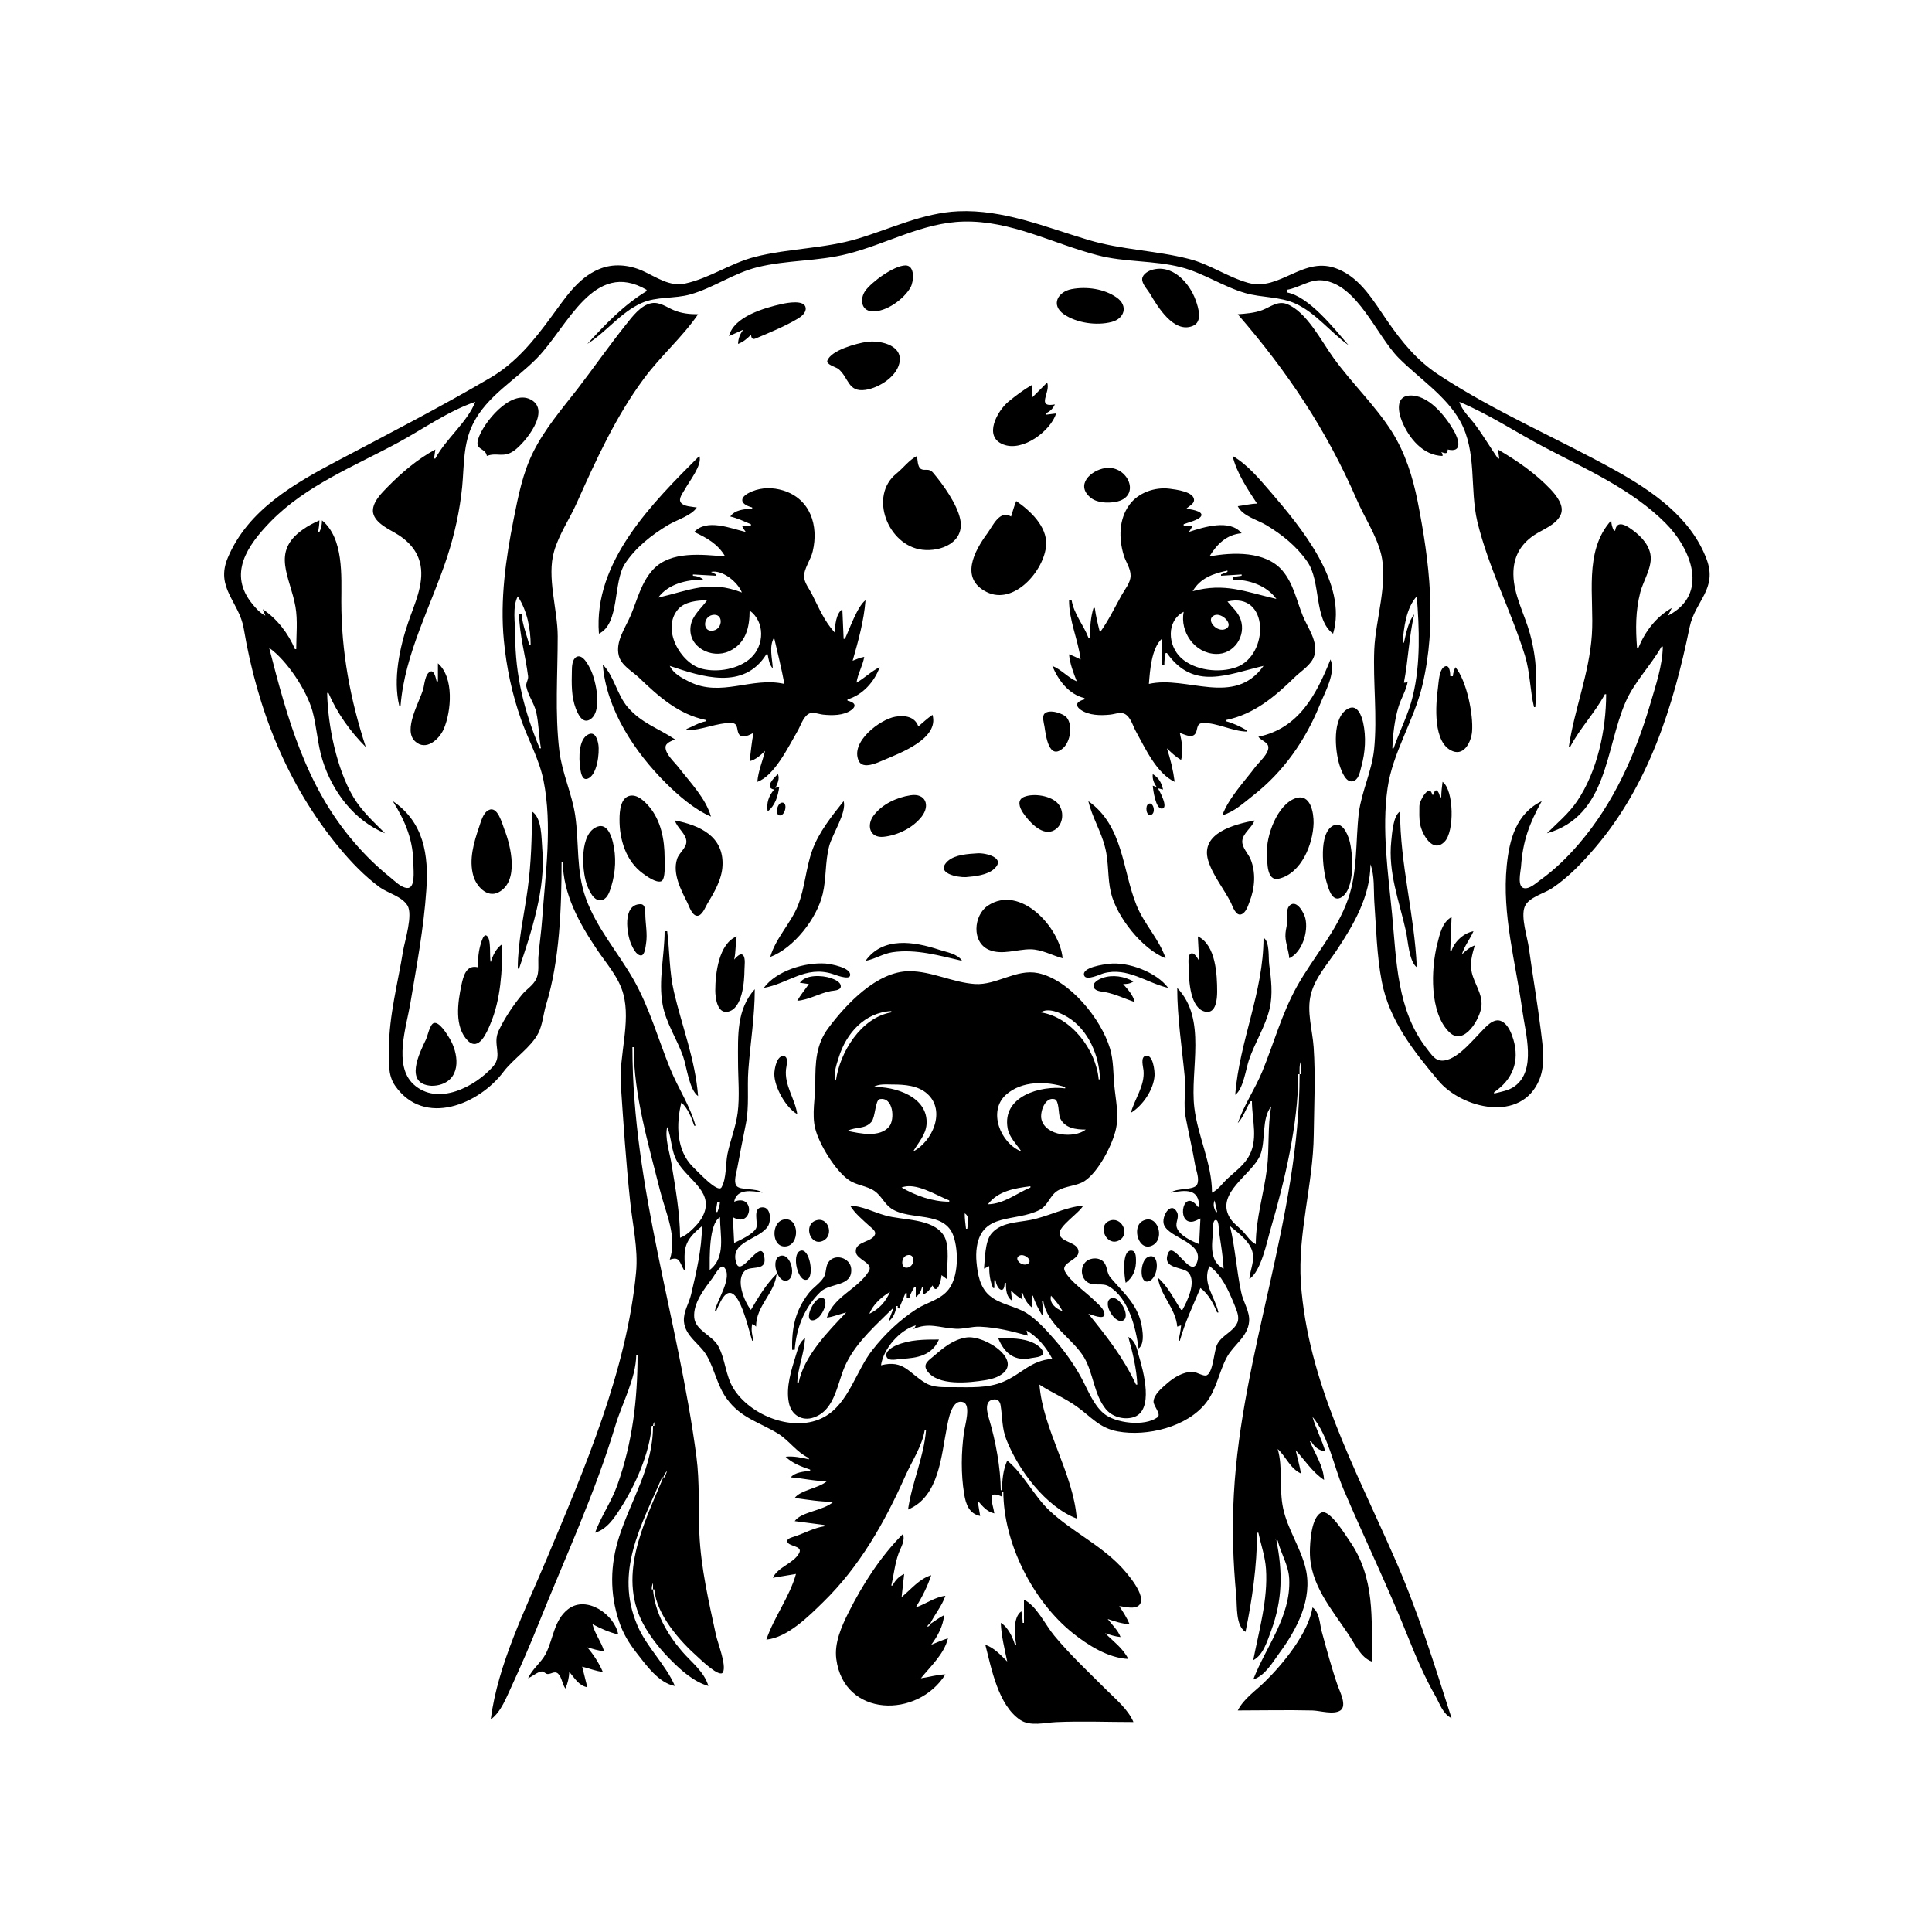 <?xml version="1.0" encoding="UTF-8"?>
<svg xmlns="http://www.w3.org/2000/svg" xmlns:xlink="http://www.w3.org/1999/xlink" width="1500pt" height="1500pt" viewBox="0 0 1500 1500" version="1.1">
<g id="surface1">
<path style=" stroke:none;fill-rule:nonzero;fill:rgb(0%,0%,0%);fill-opacity:1;" d="M 436 669 L 437 669 C 437 694 449.891 717 463.332 737 C 470.734 748.102 480.617 758.824 484 772 C 489.785 793.758 480.555 819.594 482 842 C 484 872.039 486 902 489.168 932 C 491 950.562 495.617 969.234 493.828 988 C 486.578 1064.207 453.93 1140.051 424.574 1210 C 407.949 1249.625 386.562 1292 381 1335 C 389.215 1329 393 1318.02 397.309 1309 C 404.598 1293.121 411.508 1277.234 418 1261 C 438.621 1209.438 461.676 1160.277 477.719 1107 C 483 1089.328 493.613 1070.688 494 1052 L 495 1052 C 495 1087 491 1120 479.309 1153 C 474.695 1166 466.648 1177.23 462 1190 C 471.254 1187.254 476.797 1178.758 481.781 1171 C 493.332 1153.023 504.238 1128.566 506 1107 L 507 1107 C 507 1139.207 490.348 1163.363 480.746 1193 C 473.656 1215 473.312 1237.148 480.668 1259 C 483.641 1268 488.273 1275.668 494 1283 C 501.469 1292.52 511.359 1306.711 524 1309 C 516.719 1292.121 502.254 1279.234 494.871 1262 C 476.984 1220.223 497.758 1184.695 514 1147 L 515 1147 C 499.609 1184 478 1225.117 501.207 1264 C 506.656 1273.148 513.453 1281.504 521 1289 C 529 1297.086 538.75 1305.758 550 1309 C 546.695 1297.762 536.758 1290.559 529.43 1282 C 517.988 1268.645 508.422 1252 507 1234 L 508 1234 C 509.738 1253.777 527.863 1274.188 542 1286.715 C 544 1288.508 558.871 1303.008 561.309 1298.352 C 564.223 1292.781 557 1275.121 555.789 1269 C 550.242 1243.305 544.203 1217.355 543 1191 C 542.172 1171.312 543.266 1150.434 540.711 1131 C 526.699 1024.438 491 921.473 491 813 L 492 813 C 492 850.152 503.426 888.203 512.371 924 C 516.902 942.113 526 960.066 520 978 C 527.73 975.199 527.547 980 531 986 L 532 986 C 530.664 969.223 530.902 963.48 545 952 C 544.949 969.688 540.566 988 536.57 1005 C 534.871 1012.297 530.488 1018.207 531 1026 C 532 1037.797 543.785 1043.453 549 1053 C 555 1063.691 556.949 1076 564.289 1086 C 575.336 1101.102 589.301 1104 604 1113 C 612.828 1118.48 618.324 1127.422 628 1132 L 628 1133 C 622.285 1131.621 615.855 1130.359 610 1131 C 614.844 1136 622.539 1138.801 629 1141 L 629 1142 C 624.32 1142.406 616.949 1143.121 614 1147 C 623.344 1147.738 632.609 1150 642 1150 C 635.332 1155.668 621.746 1156.738 617 1163 C 627.203 1164.375 636.625 1166 647 1166 C 639.332 1173 622.203 1173.543 617 1181 L 640 1184 L 640 1185 C 632.309 1186.137 625.223 1190 618 1192.574 C 616.445 1193.164 611.207 1194.129 611.207 1196.379 C 611.207 1201.07 623.91 1199.59 620.363 1206 C 615.812 1214.066 604.219 1216.344 600 1225 L 618 1222 C 613 1240 600.969 1255.359 595 1273 C 611.449 1271.352 627.754 1255 639 1244 C 667.535 1216.148 686.746 1182.156 702.859 1146 C 708 1134.367 716 1122.777 718 1110 L 719 1110 C 717.297 1131.59 708 1151 705 1172 C 729.195 1162 730.754 1130.219 735.199 1108 C 736.27 1102.645 738.898 1085.676 747.852 1088.66 C 754.188 1090.777 749 1107.246 748.426 1112 C 746.285 1127.688 746 1144.336 748.59 1160 C 749.82 1167.801 752.457 1175.273 761 1177 L 759 1165 C 762.867 1169.418 766 1173.594 772 1175 C 770.742 1166.453 765.359 1156.176 778 1162 L 778 1158 L 779 1158 C 779 1198 802 1243.285 833 1268 C 844.789 1277.398 860.488 1287.324 876 1288 C 871.879 1279.727 864.426 1274.406 858 1268 C 862 1269.301 865.789 1270.633 870 1271 C 867.871 1265.508 863.523 1261.629 860 1257 C 865.633 1258.832 871 1260.738 877 1261 C 874.898 1256 872 1251.504 869 1247 C 873.332 1247.344 880.836 1249.809 884.395 1246.258 C 891.184 1239.477 874.246 1220.465 869.961 1216 C 853.715 1199.086 832 1188.82 815 1173 C 802.641 1161.402 794.867 1144.477 782 1134 C 778.816 1141.191 778 1149.184 778 1157 L 777 1157 C 776.855 1139.543 773 1118.684 768 1102 C 766.504 1097 763.602 1087 771.984 1086.492 C 774.922 1086.336 776.414 1088.344 776.852 1091.02 C 778.395 1100.5 777.758 1108.727 781.449 1118 C 790.727 1141.305 811.797 1169.828 836 1179 C 833.176 1143.492 809.895 1110.453 807 1075 C 816.371 1081.18 826.84 1085.492 836 1092.039 C 847.234 1100.07 853.559 1108.781 868 1111.383 C 890.508 1115.445 921.773 1108 936.473 1089 C 944.488 1078.719 946.395 1065.297 952.398 1054 C 957.645 1044.133 968.82 1038.004 969.812 1026 C 970.469 1018.062 965 1010.625 963.602 1003 C 960 986.133 959 968.715 955 952 C 962 957.809 972.277 965 972.891 975 C 973.262 981.082 970.492 987 970 993 C 979.172 987 983.578 964.242 986.574 954 C 997.504 916.637 1007.891 873.105 1008 834 L 1009 834 C 1009 945 964 1050.059 957.965 1160 C 956.48 1186.621 957.297 1212.477 959.828 1239 C 960.613 1247.211 959.219 1262 967 1267 C 972.191 1242 975.93 1215.766 976 1190 L 977 1190 C 979 1199.277 982.25 1208.43 982.91 1218 C 984.543 1241.688 977.473 1266 973 1289 C 980.84 1285 984 1273.816 986.945 1266 C 995.723 1242.07 996 1220.723 991 1196 L 992 1196 C 994.445 1206.293 1000.48 1215.098 1000.961 1226 C 1002.25 1255.156 983 1278.164 973 1304 C 982.477 1300.777 987.969 1290.652 993.629 1283 C 1007 1264.832 1019.246 1241.285 1013.766 1218 C 1009.91 1201.641 999.738 1187.562 996.211 1171 C 993 1156.137 996.184 1139.156 992 1125 C 998.539 1131 1001.617 1140.09 1010 1144 C 1009.207 1138 1007.25 1132.039 1006 1126 C 1013.191 1133.812 1019 1143.027 1028 1149 C 1027.504 1138.109 1021 1128.797 1017 1119 L 1018 1119 C 1020.484 1123.566 1023.898 1126.012 1029 1127 C 1026.348 1117.793 1021.641 1109.301 1019 1100 C 1031.328 1114.512 1035.562 1138.516 1043 1156 C 1059.23 1194.156 1077.395 1231.488 1092.801 1270 C 1099.227 1286.062 1106 1302 1114.574 1317 C 1118 1323.156 1120.32 1330.734 1127 1334 C 1113.371 1291.383 1100.266 1249.023 1082 1208 C 1051.863 1139.469 1015.309 1072.211 1010 996 C 1007.445 957.395 1019.539 919.418 1019.996 881 C 1020.266 858.477 1021.449 835.469 1019.91 813 C 1019 799.715 1014.359 785.254 1017.762 772 C 1021 759.184 1030.484 748.754 1037.668 738 C 1050.961 718.094 1063.984 695.645 1064 671 C 1067.344 680 1066.441 690.574 1067 700 C 1068.496 720.547 1068.891 741.711 1072.805 762 C 1078.641 792.246 1097.422 816 1116.754 839 C 1135 860.816 1181.352 872.145 1195.238 838 C 1200 826.027 1197.809 812.414 1196.285 800 C 1193.652 778.598 1189.93 757.367 1187 736 C 1185.84 727.539 1180.613 712.09 1183.746 704.039 C 1186.613 696.668 1198.879 693.746 1205 689.641 C 1217.828 681.039 1228.617 669.688 1238.574 658 C 1279.996 609.375 1299.199 548.508 1311.801 487 C 1316 466.488 1333.777 457.379 1324.934 434 C 1312.691 401.645 1282.969 381.301 1254 365.141 C 1208.645 340 1160.512 319.688 1117 291 C 1100.191 280 1088.363 265.449 1077 249 C 1066.621 234 1056.688 216.34 1039 209 C 1012.27 197.594 993.973 226.609 969 219.57 C 952.996 215.062 939 205 923 201 C 897.242 194.426 870.754 194.004 845 186.281 C 812 176.41 779 162.508 744 164.039 C 716.793 165.23 691.648 177.555 666 185.281 C 639.871 193.148 612.324 192.734 586 199.477 C 567.195 204.297 550.973 216 532 220.113 C 519.898 222.82 509.496 215.039 499 210.312 C 488.387 205.531 475.914 204.305 465 209 C 448.227 216 438.465 232 428 246 C 414.809 264.055 400.598 281.617 381 293.141 C 342.406 315.828 302.566 336.34 263 357.219 C 228.836 375.246 192.617 395.59 176.875 433 C 167 456.41 185.734 467.188 189.246 488 C 199.746 550.277 222.684 609 263.25 658 C 272.598 669.316 283 680.207 295 689 C 301.438 693.508 312 696 316.355 703.016 C 320.734 710.246 314.418 730 313 738 C 308.98 763 302 788.621 302 814 C 301.984 823.824 300.859 834.496 306.801 843 C 329.539 875.543 372.312 857.074 391 832 C 398.848 821.715 412.371 813.219 418 802 C 421.301 795.418 421.855 787.055 424 780 C 434.535 745.82 436 704.59 436 669 M 1047 268 C 1035.934 255.203 1016.344 230.129 999 227 L 999 225 C 1008.633 223.555 1016.852 216.574 1027 217.703 C 1053.879 220.699 1068.734 260.648 1086 278 C 1101.578 293.652 1122.82 307.383 1133.688 327 C 1146.941 351 1140.922 379.098 1147 405 C 1155.801 441.184 1173 473.676 1183.973 509 C 1188 522.258 1187.855 535.797 1191 549 L 1192 549 C 1193.582 529 1193.227 511.652 1187.848 492 C 1183.691 476.824 1175.188 462.004 1175 446 C 1174.852 433 1179.969 423 1191 415.52 C 1197.742 411 1207.723 407.723 1211.539 400 C 1215 393 1208.621 385 1203.961 380 C 1191.879 367.297 1178 357.781 1163 349 L 1164 356 L 1163 356 C 1157 347.332 1151.77 338.395 1145.523 330 C 1141.172 324.156 1135.328 319.023 1133 312 C 1155.949 321.555 1177 335.641 1199 347.219 C 1231.367 364.297 1266.734 379.762 1292.984 406.016 C 1312.766 425.797 1327.449 461.164 1295 478 L 1298 472 C 1285.703 479.008 1277.375 490.09 1272 503 L 1271 503 C 1269.844 488.359 1269.789 474.391 1273.477 460 C 1275.852 450.734 1283.32 439.789 1281.305 430 C 1279.488 421.184 1272.176 414.535 1265 409.75 C 1260.188 406.539 1255 405 1254 412 L 1253 412 C 1251.672 409.25 1251 407.051 1251 404 C 1229.191 428 1237.914 463.727 1235.91 493 C 1233.844 523.18 1222.34 550.609 1218 580 L 1219 580 C 1226.395 565.672 1238.316 553.434 1246 539 L 1247 539 C 1247 566.723 1240.168 598.77 1224.48 622 C 1217.969 631.645 1209 639 1201 647 C 1248.32 633.367 1246.27 581.547 1262 545.258 C 1268.898 529.355 1281.512 517 1290 502 L 1291 502 C 1290.691 517.043 1285.605 531.703 1281.426 546 C 1269.934 585.285 1252.879 623.68 1226 655 C 1216.98 665.512 1207.277 675.059 1196 683.141 C 1192.801 685.434 1187.637 690.379 1183.305 689.574 C 1177.672 688.527 1180.664 676.578 1180.91 673 C 1182.281 653 1187.293 639.504 1197 622 C 1177.203 631.68 1171.863 651.66 1169.832 672 C 1166 710.109 1176.848 747.512 1182 785 C 1184.367 802.23 1193 831 1175.984 843.363 C 1171.266 846.809 1165.508 847.574 1160 849 L 1160 848 C 1174.422 838.148 1180 824 1174.961 807 C 1173.414 802 1170.969 795.57 1165.984 793 C 1159.504 789.551 1152.957 798.031 1149 802 C 1142.449 808.574 1128.441 826.191 1117 823.074 C 1113.223 822.012 1110 817 1107.668 814 C 1084.473 784.344 1084.219 745.594 1080.828 710 C 1077.766 677.805 1072.703 644.312 1077.285 612 C 1081.215 584.285 1097.867 559.387 1104.348 532 C 1115.672 484.141 1110 436.629 1100.602 389 C 1096.773 370 1091 351.547 1080.562 335 C 1067.586 314.617 1049.578 297.598 1035.426 278 C 1026 265.094 1014.594 242 999 236 C 992 233.383 986.195 238.41 980 240.77 C 974 243.043 967.34 243.5 961 244 C 999.746 288.773 1029.77 333.621 1053.426 388 C 1059.441 402 1068.531 415.312 1072.238 430 C 1077.859 452.238 1068 481.238 1067 504 C 1065.902 530 1069.48 556 1066.832 582 C 1065 599 1057.242 614.254 1055 631 C 1052.371 653.375 1054.211 676.371 1046.656 698 C 1037.914 723.031 1019.641 743.094 1006.863 766 C 995.203 787 989 810.023 979.988 832 C 974.293 845.688 965.781 858 961 872 C 965.434 867.434 967.453 860.379 971 855 L 972 855 C 972 869.699 977.453 885.465 968.867 899 C 964.789 905.426 958.473 910 953 915.09 C 949 918.812 945.938 923.594 941 926 C 940.938 903.129 929.953 882.32 927.285 860 C 923.715 830.129 937.395 791.516 914 767 C 914 790 917.66 813.184 919.828 836 C 920.852 846.715 918.52 857.355 920.664 868 C 923 880.328 925.891 892.609 928 905 C 928.836 909.234 931.445 915.504 929.398 919.684 C 927 924.41 913.633 922 909 926 C 920.867 923.797 930.992 922.797 931 937 L 930 937 C 918.82 921.652 913.258 949 925 948.578 C 927.418 948.496 929.844 947 932 946 L 931 966 C 925.363 963.57 915.66 959.348 913.648 953 C 912.363 949 915.895 945.082 913.805 941.059 C 909 932 901.301 944.797 903.742 951 C 907.953 961.59 936 964.57 929 981 C 924.34 992.074 910.773 962.77 906.832 973.164 C 902 985.801 919 983.117 923 988.344 C 928.812 995.668 921.855 1010.219 918 1017 L 917 1017 C 911.219 1008.266 906.973 999.055 899 992 C 901 1006 912.84 1015.816 914 1030 L 917 1029 C 916.676 1033.062 915.773 1037.004 915 1041 L 916 1041 C 920.246 1026.105 926 1014.203 932 1000 C 938.273 1004.633 942 1012 945 1019 L 946 1019 C 943 1006.09 933.172 996.168 939 983 C 948.617 989.832 954 1002.309 958.395 1013 C 960 1017.16 962.633 1022.539 960.645 1027 C 957.445 1034.156 948.465 1036.691 944.914 1044 C 942.57 1048.832 941.934 1065.332 937 1067.699 C 934.621 1069 929 1065.109 926 1065.082 C 918.566 1065.016 911.391 1069.445 906 1074.184 C 902.195 1077.527 896 1082.512 895.609 1088 C 895.348 1091.617 902 1098 898.621 1100.43 C 888.59 1107.715 866 1105 857 1097.473 C 848.781 1090.574 844.699 1079.238 839.691 1070 C 833.918 1059.348 826.66 1049.137 818.711 1040 C 812.465 1032.82 805 1024.512 797 1019.469 C 787.902 1013.82 776.223 1012.824 768 1005.672 C 760.777 999.316 759 989.141 758.172 980 C 757.793 976.066 757.828 972 758.438 968 C 762.637 941.117 788.383 949 807 939.441 C 813.66 936.07 815 928.305 821 924.531 C 827.457 920.594 835.637 921 842 917 C 852.805 910 864 888.457 866.535 876 C 868.766 865 866.227 854.109 865.172 843 C 864.246 833.297 864.629 823.457 861.793 814 C 854.891 791 830.434 760.73 806 755.52 C 789 752 773.832 765 757 764 C 739.652 762.805 723.465 754.027 706 754.027 C 680.949 754.031 657 779.605 643.238 798 C 633.344 811.086 633 825.32 633 841 C 633 852.367 630.191 865 632.898 876 C 635.875 888.254 648.602 909 659 916.148 C 665 920.332 672.992 920.602 678.984 924.703 C 684.262 928.312 686.672 934.699 692 938.297 C 706.438 948.039 733.609 939.602 740.402 960 C 744.23 971.504 744.234 991.012 736.582 1001 C 730.398 1009.066 720.188 1011 712 1016.09 C 698.82 1024.535 687 1035.789 677.449 1048 C 664.578 1064.184 659 1089.562 640 1100.094 C 616.961 1112.832 582.586 1099.293 569.469 1078 C 563.211 1068 563.246 1055.32 557.582 1045 C 553 1036.77 539.992 1033.008 539 1023 C 538 1011.703 547 1000.48 553.371 992 C 554.555 990.402 559.469 981.277 562 983.754 C 569.68 991.238 556.215 1010 555 1018 L 556 1018 C 556.992 1015.617 558 1013.305 559.246 1011 C 571.566 986.562 580.715 1031.125 584 1041 L 585 1041 C 584 1036.441 582.992 1032.633 584 1028 C 585.414 1028.473 585.812 1028.812 587 1030 C 587 1013.637 601.418 1004.449 603 989 C 594.57 997.449 589 1006.801 583 1017 C 577.797 1010.559 570.836 993.406 578.395 986.578 C 583.367 982.082 596.816 988 593 974.098 C 590 962.484 575.465 991.395 571.805 981 C 565.723 963.57 589.391 962.809 596.258 952 C 598.727 948.094 598.789 937.246 592 937.348 C 583.535 937.469 589.172 950 586.957 953.785 C 584.371 958.398 574.695 962.77 570 965 L 569 945 C 584.406 954.082 586.66 926.363 570 933 C 572 922.605 583.836 924.484 592 926 C 587.48 922.07 574 924.535 571.602 920.398 C 569.57 917 571.711 910.629 572.391 907 C 574.512 895.637 576.688 884.324 578.996 873 C 581.859 859 580 845.156 581 831 C 582.535 810 586 789.191 586 768 C 571.77 783.816 572.969 804.156 573 824 C 573 837.062 574.395 851.043 572.711 864 C 571.289 875 566.992 885.246 564.809 896 C 563.195 904 564.188 914.66 560.195 921.832 C 557.445 926.773 541.348 909.148 538 906 C 524.992 893.133 524.887 872.695 529 856 C 534 860.363 536.895 867.723 539 874 L 540 874 C 535.719 858.316 526.539 845 520.453 830 C 510.867 806.527 504.25 782.148 491.574 760 C 479.477 739 462.953 720.211 454.691 697 C 447.242 676.07 449.695 654.555 446.57 633 C 444 616 436.375 600.238 434.285 583 C 430.75 553.82 433 523.379 433 494 C 433 473.363 424.312 448 430.211 428 C 434 414.66 442.5 402.652 448 390 C 462.984 356.688 478 323.5 499.883 294 C 512.793 276.484 529.84 261.785 542 244 C 535.402 244 529 243.344 523 240.77 C 517.562 238.488 512.234 234.312 506 235.355 C 497.629 236.754 490.949 245.797 486 252 C 472.996 268.305 461 285.504 448.352 302 C 436 317.809 422.965 333 413.969 351 C 405.805 367.34 402.352 385.238 398.801 403 C 392.652 433.734 388.191 465.703 391.172 497 C 393.18 518.125 397.57 539 404.691 559 C 410.297 574.742 418.66 589.547 421.996 606 C 429 641.234 423.395 678.586 420.91 714 C 420.23 723.68 418.754 733.316 418 743 C 417.703 748.617 418.793 754.691 416.348 760 C 414 765 408.82 768 405.465 772 C 398.469 780.492 392 790.102 387.258 800 C 382 810.82 390.578 819.152 382.816 828 C 369 843.684 339.801 859.117 321 841.785 C 305.258 827.113 315.57 797 318.586 779 C 323.523 749.574 329 720.773 331 691 C 332.961 663.676 329 638.281 305 622 C 315 638.203 320.992 652.59 321 672 C 321 676 322.641 690.113 315.941 689.434 C 311.242 689 306.496 684.008 303 681.195 C 292.77 673 283.562 664 275 654 C 237.316 610.254 223 557.441 209 503 C 222.766 512.723 237.973 535.777 242.57 552 C 246 564.449 246.477 577.648 250.348 590 C 258 614.543 274.797 637 299 647 C 290.223 638.223 280.871 629.762 274.453 619 C 261.41 597.137 254.523 563.363 254 538 L 255 538 C 261.727 553.613 272 568.047 284 580 C 271.93 543 265 506.094 265 467 C 265 447.211 267 418 250 404 C 249.922 407.398 249.477 410 248 413 L 247 413 C 247.562 410 247.938 407.078 248 404 C 243.418 406 239 408.344 235 411.211 C 210.32 428.605 225.254 447.609 229.387 471 C 231.258 481.605 230 493.25 230 504 L 229 504 C 223.906 491.828 215 480.297 204 473 L 206 478 C 201.805 475.805 199 472.633 196 469 C 176.836 445.645 191.852 423.762 210 405.039 C 237.57 376.828 275 362.07 309 343.691 C 328.574 333.105 347.84 319.203 369 312 C 362.875 327.812 346.191 340.609 338 356 L 337 356 L 338 349 C 324.336 356.305 311.789 367 301 378 C 296.574 382.551 290.578 388.371 289.621 395 C 288.348 404 299.645 409.742 306 413.309 C 316.18 419.027 324.402 427.16 326.535 439 C 329.207 453.809 321.648 469.359 317 483 C 310.301 502.676 305 527.312 310 548 L 311 548 C 314.215 507.258 334.848 470.297 347.328 432 C 353 414.531 357 396.285 358.828 378 C 360.434 361.172 359.453 344.633 367.27 329 C 378.176 307.188 400.441 295 416.984 278 C 440.789 253.637 460.91 201.023 502 225 L 502 226 C 483.992 237.023 470.223 251.562 456 267 C 470.934 257.668 481.688 242.668 498 235.312 C 509.93 230 523.559 232.098 536 228.57 C 554 223.449 569.652 212.039 588 207.477 C 610.953 201.762 635 203 658 197.105 C 687.996 189.57 716.473 172.785 748 172.016 C 784.977 171.109 817 189 852 198.117 C 873.344 203.746 895.695 202.02 917 207.477 C 934.527 212 949.672 222.605 967 227.574 C 979.715 231.215 993.883 230.18 1006 235.797 C 1021.805 243.117 1033 258 1047 268 M 702.98 206.07 C 693.953 206.203 676.535 219 671.652 226 C 667.59 232 668.43 241.16 677 241.723 C 687.941 242.438 701.98 232.117 707 223 C 709.395 218.734 710.676 206 702.98 206.07 M 894 209.652 C 890.547 210.738 885.988 213.812 886.887 218 C 887.637 221.5 891 225 892.848 228 C 898.703 238 911.316 259.047 925.957 253.105 C 933.965 250 930.453 239.02 928.301 233 C 923.445 219.418 910 204.617 894 209.652 M 832 224.469 C 821.273 226.496 815.609 236.754 826 244 C 836 250.812 851.219 253 863 250 C 873.309 247.348 876 237.262 866.984 231 C 857.301 224.148 843.48 222.297 832 224.469 M 566 261 L 577 256 C 574.473 259.598 573.23 262.598 573 267 C 577 265.586 579.879 263.047 583 260 C 583.477 262.582 584.18 264 587 262.664 C 597 258.48 609.629 253.258 619 247.648 C 621.871 246 625.949 243 625.535 239.109 C 624.816 232.43 611 235.129 607 236.016 C 593.602 239 569.609 245.812 566 261 M 673 265.43 C 665.438 266.512 645.316 271.805 642.348 280 C 641.258 283 649 285 650.895 286.418 C 659.168 293.324 658.195 304.715 672 302.699 C 682.688 301.141 697.516 291.77 698.578 280 C 699.719 267.324 682.262 264.102 673 265.43 M 455 267 L 456 268 L 455 267 M 813 297 L 801 309 L 801 299 C 794.656 302.613 788.652 307.184 783 311.805 C 774.52 318.75 763 339 779 345.105 C 794 351 815.617 334.723 820 321 L 812 322 L 812 321 C 815.395 319.223 817.348 317.469 819 314 C 804 316.703 815.961 304.602 813 297 M 1120 354 C 1120 352.203 1119.984 352.477 1119 351 C 1122 352.012 1124 352.824 1124 349 C 1135.895 351.793 1132.629 341.07 1128.535 334 C 1122 322.805 1108.723 306 1094 307.125 C 1083.383 308.035 1085.625 320.055 1088.453 327 C 1093.82 340.184 1104.859 353.676 1120 354 M 378 354 C 385.855 351 390.711 355.785 399 350 C 407.555 344 428.305 318.641 411.98 310.18 C 396.328 302.066 374.961 328.512 371.227 341 C 368.59 349.809 376.875 347.402 378 354 M 812 322 L 811 323 L 812 322 M 543 354 C 506.641 390.359 460.586 436.07 465 492 C 481.258 484.234 475.953 452.25 485 438 C 493.348 425.125 506 415.203 519 407.453 C 525.488 403.586 536.84 400.352 541 394 C 537.453 393.332 531 393.34 528.707 390.297 C 526.309 387.309 530.277 382.609 531.691 380 C 535 373.758 545.453 361.09 543 354 M 712 354 C 705.914 357 701.312 363.395 696 367.664 C 674.254 385.152 689.41 423.59 716 426.816 C 730.625 428.59 749.27 421 745.48 403 C 742.992 391.234 732.191 376.137 724.473 367.059 C 721 363.004 718.277 366 714.855 364 C 712.383 362.383 712.324 356.527 712 354 M 957 354 C 960 367 968.781 380.059 976 391 C 970.891 391.105 966 392.348 961 393 C 964.781 400.688 975.941 403.406 983 407.605 C 995.387 415 1006.688 424.09 1014.961 436 C 1025.898 451.75 1019.809 480.711 1035 492 C 1046.57 453 1009.742 409 986.574 382 C 977.848 372 968.715 360.766 957 354 M 858 363.441 C 846.848 365.141 834.496 376.688 847 386.57 C 851.973 390.453 860 390.719 866 389.672 C 886.703 386.031 875.84 360.719 858 363.441 M 584 394 L 584 395 C 578.207 395.121 570.43 395.812 567 401 C 572.66 402.309 577.672 404.785 583 407 L 583 408 L 576 408 C 576.879 410.016 577.652 411.234 579 413 C 567.41 410.32 548.801 402.387 539 413 C 548.785 417.637 557.383 422.285 563 432 C 545 430.59 520.93 427.496 507.176 442.043 C 497.809 452 494.781 465.82 489.574 478 C 485.5 487.523 477.691 498.047 480.418 509 C 482.324 516.656 490.672 521 496 526.039 C 511.285 540.648 526.613 554.574 548 559 L 548 560 C 542.609 561 538 564 533 566 L 533 567 C 544.742 567 556.797 561 567.957 561.332 C 573.773 561.547 571.477 567.27 574 570.395 C 576.652 573.605 582.277 570.43 585 569 C 583.578 576.332 582.934 583.605 582 591 C 586.957 589.711 590.355 586.488 594 583 C 592 591.062 588.68 598.672 588 607 C 601.188 602.504 612.23 579.551 618.988 568 C 621.398 564 623.223 557.473 627.215 554.617 C 630.711 552.113 635.195 554.418 639 554.824 C 645.973 555.574 655 555.629 660.938 551.301 C 666 547.527 662.68 545 658 544 L 658 543 C 669.77 539.602 678.887 529.301 683 518 C 676.438 521.121 671.352 526.461 665 530 C 666 523.012 669.809 517 671 510 C 667.793 510.57 665 511.773 662 513 C 666.41 497.461 670.723 482.188 672 466 C 665.621 470.785 659.566 488.457 656 496 L 655 496 L 654 473 C 649 476.418 648.449 485.336 648 491 C 639.902 482.129 635.605 471.547 630.242 461 C 628.215 457.008 624.586 452.602 624.32 448 C 623.945 441.555 629.641 434.359 631 428 C 635.727 408.07 629.195 387.309 608 380.773 C 600 378.355 591.645 378.352 584 381.477 C 573.926 385.594 573.504 391.129 584 394 M 854 491 C 852.387 484.762 850.824 478.395 850 472 L 849 472 C 846.73 479.18 846.32 487.492 846 495 L 845 495 C 841.188 485 833.895 477.004 832 466 L 830 466 C 830 482 836.988 496.426 839 512 C 836 510.484 833 509.09 830 508 C 830.633 515.254 833.398 522.25 836 529 C 829 526 824 519.742 817 517 C 821.68 528.176 829.723 539.082 842 542 L 842 543 C 837 544.203 833.586 547.047 839 551.031 C 845.371 555.547 854.629 555.617 862 554.824 C 866.43 554.352 870.922 552 874.785 555.32 C 878.457 558.516 879.742 564 882 568 C 889.211 581 898 600.484 912 607 C 910.855 598 908.816 589.656 906 581 C 909.449 584.422 912.781 587.562 917 590 C 918.914 583.523 917.551 575.504 916 569 C 919 570 924.535 573 927.398 570.355 C 930.547 567.461 928 561.527 934 561.332 C 944.812 561 956.637 567.766 968 568 L 968 567 C 962.941 564.051 957.656 561.547 952 560 L 952 559 C 973.5 554.551 989.688 541 1005 526.016 C 1010 521 1018.344 516.273 1020.426 509 C 1023.594 498 1015.352 487.621 1011.453 478 C 1006.664 466.184 1004.176 453 995.676 443.016 C 982.535 427.652 957 428.645 939 432 C 944.875 422.445 952.293 415.023 964 414 C 954.812 402.703 934.484 409.266 923 413 C 924.348 411.23 925 410.02 926 408 L 919 408 L 919 407 C 922 405.727 931.293 403.691 932.652 400.461 C 934.293 396.57 923 395.188 921 395 C 922.676 393.293 926.723 391.324 927 388.801 C 928 381.691 912.469 380.031 908 379.426 C 896.547 378 883.68 382.492 876.789 392.004 C 868.598 403.305 868.57 418.078 872.441 431 C 874 436.273 877.898 441.336 877.801 447 C 877.707 452.496 873.426 457.406 870.863 462 C 865.328 472 860.652 481.715 854 491 M 789 389 C 787.328 393 786.285 397 785 401 C 776.18 395.66 771 408 766.629 414 C 756.453 427.766 744.973 449.105 766 459.621 C 787.324 470.285 811 442.758 812.238 423 C 813 408.688 799.77 396.363 789 389 M 580 413 L 579 414 L 580 413 M 576 460 C 550.629 450.16 535.906 458.234 511 464 C 518.969 453.203 533.266 450.008 546 450 C 543.5 447.82 541.293 447.297 538 447 L 538 446 L 556 447 L 556 446 L 552 444 C 561 442.121 572.957 452.145 576 460 M 953 443 L 953 444 L 948 446 L 948 447 L 964 446 L 964 447 L 957 448 L 957 450 C 969.734 450.035 983.18 454.383 991 465 C 966.805 459.453 950.887 452.211 926 459 C 931.926 448.758 941.945 445.289 953 443 M 402 463 C 409.254 474.102 411.992 488 412 501 L 411 501 C 409 493 405.68 485.328 405 477 L 403 477 C 403.34 493.441 408 509 410 525 C 410.367 528 408 530.293 408.652 533.129 C 410 540 414.77 546.016 416.336 553 C 418.402 562.223 418.281 571.738 420 581 L 419 581 C 407 552.199 400 524.438 400 493 C 400 484 397.676 471.133 402 463 M 1100 463 C 1101.984 488.137 1102.98 515.285 1097 540 C 1093.695 554.41 1086.727 567.113 1082 581 L 1081 581 C 1081.453 570.434 1082.672 559.16 1085.723 549 C 1087.773 542.172 1091.785 536.062 1093 529 C 1091.52 530 1091.797 530 1090 530 C 1093.363 512.652 1093.965 494 1098 477 C 1093.449 482.211 1091.559 492.273 1090 499 L 1089 499 C 1089.918 487.375 1091.723 472 1100 463 M 549 466 C 544.492 472.406 537.434 477.758 536.215 486 C 533.789 502.395 552.457 511.824 566 505.648 C 579.168 499.645 582 487.012 582 474 C 594 482.688 593.559 501 582.957 510.816 C 573.629 519.473 557.191 522.363 545 519.238 C 528.348 515 513.348 488.359 526.395 473.105 C 531.727 467 541.332 466.156 549 466 M 919 475 C 916 490.461 927.289 507.172 944 507.734 C 958 508.211 967.656 493.805 963.238 481 C 961.211 475.117 956.746 471.664 953 467 C 985.586 459.266 985.5 508.535 960 518 C 946.656 522.809 927.688 520.625 917 510.816 C 906.668 501.258 905.305 482.168 919 475 M 553 477.477 C 561.656 475.605 561.527 488 553.996 489.523 C 545.344 491.395 545.473 479.109 553 477.477 M 943 477.617 C 948.715 475.391 958.316 485 951.684 488.258 C 944.832 491.711 935.301 480.758 943 477.617 M 601 495 C 603.797 507.094 606.727 518.766 609 531 C 583.473 525.164 560 541.766 535 529.191 C 529.293 526.34 522.863 523 520 517 C 544.891 525.422 577.34 536.215 595 508 L 596 508 C 596.785 512.047 597.25 516 600 519 C 599.672 511.383 596.836 502 601 495 M 902 496 L 902 516 L 904 516 C 904 513 904.277 510.039 905 507 L 906 507 C 926.742 536.445 953.266 523.418 981 517 C 958.188 549.113 921.555 524.242 892 531 C 892.809 520.738 894 503.293 902 496 M 447.43 510.086 C 444.176 512 444 517.801 444 521 C 443.77 530.812 443.527 540.688 447 550 C 448.605 554.051 452 562 457.773 558.801 C 468.238 553.031 462.594 528.047 458.629 520 C 457 516.703 452.441 507.277 447.43 510.086 M 1033 512 C 1022 539.383 1008.391 565.504 977 572 C 978.988 575 984.469 576.129 984.746 580.043 C 985 585.234 977.992 591.227 975 595 C 966.363 606.551 954 619.371 949 633 C 958.223 630.34 965.57 623.375 973 617.574 C 996.578 599.168 1013.68 574.578 1024.801 547 C 1028.641 537.469 1037.352 522.367 1033 512 M 340 515 L 340 529 L 339 529 C 338.516 527.191 337.293 520.16 334.246 521.348 C 330 523 329.59 531.387 328.57 535 C 325.777 545 312.625 566.59 322.277 575.57 C 330.77 583.473 341 574 344.531 566 C 350.445 552.207 352.66 526 340 515 M 468 516 C 470.781 551 492.914 584.027 517 608 C 526.824 617.773 539.172 628.465 552 634 C 547.887 619.723 535.949 607.578 527 596 C 524 592 516.582 585.602 516.711 580.109 C 516.793 576.648 521.488 575.352 524 574 C 511 565.336 497.934 561.426 487.301 549 C 479 539.312 476.66 524.578 468 516 M 1130 518 C 1128.816 520.43 1128.27 522.312 1128 525 L 1126 525 C 1125.906 523 1125.797 516.023 1122 517.348 C 1117.227 519.082 1116.992 530 1116.426 534 C 1114.66 547 1112.23 577.266 1128 583.258 C 1137.234 586.762 1142.316 575.297 1142.906 568 C 1143.992 554.547 1138.668 528.512 1130 518 M 1047 550.043 C 1033.832 556.43 1036.52 583 1040 594 C 1041.406 598.336 1045.195 609.582 1051.773 606 C 1055.301 604.008 1056 598.512 1056.988 595 C 1060 584 1060.793 572.285 1058.332 561 C 1057.215 556 1054 546.609 1047 550.043 M 811 554.027 C 808.852 556.211 810.496 561.41 810.922 564 C 812 570.801 814.254 591.129 825.66 580.578 C 831 575.496 833 563.301 828.297 557.227 C 825.578 553.812 814.711 550.336 811 554.027 M 713 564 C 710.305 556.262 702.348 555.141 695 556.465 C 683.176 558.598 659.898 576.059 666.742 590.773 C 669.945 597.656 681.367 592.121 686 590.148 C 698.852 584.676 729.305 573.508 724 555 C 720 557.703 716.566 561 713 564 M 457 570.086 C 449 573.629 449.402 589 450.43 596 C 450.824 598.723 451.539 606 455.938 604.652 C 463.695 602.352 465.594 584.402 464.559 578 C 463.969 574.328 462.168 567.797 457 570.086 M 595 582 L 594 583 L 595 582 M 604 601 C 600.902 603.766 593.23 611.578 601 613 C 596.723 618.227 595 623.273 596 630 C 601.863 625.398 604 618.184 605 611 C 603.203 611 603.477 611.016 602 612 C 603.504 608.309 605.512 605 604 601 M 895 601 C 894.652 605.035 895.766 607.656 898 611 L 895 610 C 895.273 613.371 897.188 627.793 901.906 627.793 C 907.871 627.793 900 613.633 899 612 L 903 613 C 901.719 607.609 899.805 604 895 601 M 1120 607 C 1119.488 611.035 1119 615 1119 619 L 1118 619 C 1117.406 614.598 1114.367 610.539 1113 617 L 1112 617 C 1110 608.051 1102 621.219 1102 626 C 1101.988 630.68 1101.727 635.391 1102.609 640 C 1104 647.344 1112.184 663 1121.527 653.527 C 1129.363 645.719 1128.855 613.43 1120 607 M 899 611 L 898 612 L 899 611 M 602 612 L 601 613 L 602 612 M 489 617.828 C 481.723 619.379 481 630.066 481 636 C 480.844 651.609 485.922 668.484 499 678.074 C 501.934 680.223 509.461 685.73 513.398 684.211 C 516.973 682.832 516 669.23 516 666 C 516 652.066 513.238 637 503.789 626.004 C 500.387 622.078 494.828 616.602 489 617.828 M 707 617.441 C 696.285 619.07 685 624.297 678.395 633 C 672.504 640.609 675.215 650.812 686 649.695 C 696.996 648.555 708.777 642.77 715.605 634 C 722.367 625.32 718.633 615.668 707 617.441 M 795 618.742 C 789.344 621.137 791.598 627.109 794.227 631 C 798.465 637.281 808.176 648.551 816.996 645.254 C 825.406 642.113 826.926 630.516 821.582 624.105 C 816.324 617.801 802.598 615.586 795 618.742 M 1006 619.703 C 991.645 624.508 982.801 649.25 983.664 663 C 984 669.098 983.184 684.574 993 682.191 C 1010.516 678 1019.469 655.242 1019.871 639 C 1020 630.816 1017.473 616 1006 619.703 M 606.984 623.176 C 602.957 623.789 601.449 633.816 606 633.078 C 610 632.43 611.691 622.461 606.984 623.176 M 655 622 C 645.812 633.578 635.809 646 630.695 660 C 625.613 674 625 689.203 619.547 703 C 613.871 717.055 602.215 728.371 598 743 C 616.461 736 634.293 713 638.766 694 C 641.621 682 640.559 669.086 643.758 657 C 646 648 657.594 630.789 655 622 M 845 622 C 847.895 634.496 854.98 645.566 858 658 C 860.992 669.492 859.773 681.516 862.504 693 C 866.977 711.816 886.848 737 905 744 C 899.895 729.012 888.359 717.566 882.453 703 C 871.207 675.266 872.363 641.434 845 622 M 891.586 624.176 C 888.883 625.762 889.887 634.105 893.742 632.652 C 897.691 631.164 895.48 622 891.586 624.176 M 379.211 629.047 C 375 631.262 373.391 638 372 642 C 367.883 654.055 363.918 667.32 367.492 680 C 369.676 687.738 378 697.402 386.984 692.82 C 403.293 684.445 396.672 656.793 391.602 644 C 389.902 639.715 386.395 625.117 379.211 629.047 M 413 630 C 413 650.059 412.398 670.105 409.719 690 C 406.922 710.754 402 731 402 752 L 403 752 C 412.664 723.508 423.887 689.246 421 659 C 420.289 650.559 420.883 635.168 413 630 M 1100 751 C 1098.258 710.422 1087 671 1087 630 C 1081.613 633.453 1080.812 647 1080.172 653 C 1077.594 677.57 1086.324 699.359 1091.574 723 C 1093.195 730.285 1093.902 746.379 1100 751 M 524 637 C 525.574 642.785 533 647.504 532.91 653.574 C 532.797 658.594 527 662.312 525.652 667 C 522 678.438 528.812 691.117 533.754 701 C 535.191 704 537.207 710.52 541 711 C 544.961 711.422 547.453 704.652 549 702 C 554.383 693 560.465 683 560.961 672 C 561.984 649.402 543.516 640.785 524 637 M 974 637 C 958.605 640 931.711 646.668 938 668 C 941.5 679.641 950.32 690.148 955.754 701 C 957 703.781 959.574 711.605 963.938 709.824 C 967.496 708.371 968.934 703.238 970.188 700 C 974.242 689.531 975.238 677.59 970.906 667 C 969 662.59 964.238 658 964.492 653 C 964.801 647 972 642.719 974 637 M 1035 641.031 C 1023.605 647 1027 675.148 1030 685 C 1031.344 689.406 1034 700.414 1040.895 697 C 1052.496 691.035 1050.562 662.07 1047.559 652 C 1046 647 1042 637.434 1035 641.031 M 464 641.762 C 449.836 646.633 451.773 675.156 455.359 686 C 456.914 690.711 461.262 701.215 467.957 698.633 C 472 697.035 473.465 691.793 474.652 688 C 478 677 478.594 665.223 475.867 654 C 474.574 648.68 471.352 639.234 464 641.762 M 759 662.516 C 751.855 663 741.781 663.398 736 668.418 C 725.492 678 743.496 681.359 750 681 C 756.836 680.441 766.602 679.438 771.852 674.605 C 781.352 666 765.383 662.109 759 662.516 M 825 744 C 823 720.301 792.246 686.348 767 703.133 C 755.781 710.633 754.168 731.793 768 737.516 C 778 741.707 789.586 737 800 737.02 C 808.926 737.133 816.602 741.703 825 744 M 496.941 702 C 483 702.441 486.684 725.367 490 733 C 491.27 735.785 493.988 741.793 497.699 741.793 C 500.598 741.793 501.18 735.023 501.535 733 C 502.914 725.141 501 717 500.996 709 C 500.941 706.207 500.832 701.734 496.941 702 M 1001 744 C 1011 739.281 1015.957 723.457 1013.469 713 C 1012.523 709.031 1006.984 698.316 1001.562 702.785 C 997.797 706 1000 712.82 999.332 717 C 998.695 720.375 997.926 723.531 998 727 C 998.238 732.785 1000.527 738.238 1001 744 M 1145 734 C 1140.965 735.562 1138 738.027 1135 741 C 1136.91 734.5 1141.332 729.191 1144 723 C 1136.449 724.461 1129.469 730.742 1127 738 L 1126 738 L 1127 712 C 1119.699 716 1117.746 725.508 1115.871 733 C 1111 752.074 1109.676 786.645 1125.469 801.605 C 1136.816 812.355 1149.41 790.637 1150.215 781 C 1151 771.375 1144.73 764 1142.68 755 C 1141 747.805 1143 741 1145 734 M 516 723 C 516 741.621 511 761.488 514.465 780 C 516.996 794.074 525.543 806.629 530.309 820 C 533.18 828.062 535 846 542 851 C 539.738 822.359 529.66 797.523 523.234 770 C 519.594 754.395 519.988 738.73 518 723 L 516 723 M 371 751 C 361.867 748.801 359.711 758 358.211 765 C 355.434 778.145 352.57 797.273 363.215 808 C 371.918 816.504 377.996 801.43 380.715 795 C 388.812 776 390 753.516 390 733 C 385.316 736 382.516 742 381 747 C 379.77 743 381.863 728.574 377.625 726.348 C 375.441 725.199 373.922 730.781 373.52 732 C 371.508 738.117 371 744.609 371 751 M 570 745 C 571.41 739.078 570.887 733 572 727 C 558 732.609 555.336 756 555.34 769 C 555.344 774.559 556.824 787.051 565 785.508 C 576.488 783.344 577.957 762.012 578 753 C 578 750.113 579 744.027 576.988 741.711 C 574.746 739.262 571.371 743.609 570 745 M 930 727 L 931 746 C 929.883 744.262 927.402 739.176 924.59 740.348 C 921.754 741.523 923 749.598 923 752 C 923 761.254 924 783.25 936 785.508 C 944.23 787.059 944.973 775.395 945 770 C 945 756.613 944 733.695 930 727 M 981 728 C 981 770.309 962.32 808.012 959 850 C 965.23 845.73 967.262 830.121 969.668 823 C 974.27 809.391 982.457 797.059 985.766 783 C 988.352 772 986.934 760.07 985.426 749 C 984.648 743.312 985.992 731.238 981 728 M 672 746 C 679.262 744.707 685.57 740.379 693 739.301 C 711.305 736.641 729.379 742 747 746 C 743.352 740.43 734.977 739.316 729 737.332 C 709.723 731 685.445 727 672 746 M 1135 741 L 1134 742 L 1135 741 M 593 767 C 612 763.613 625.305 749.695 646 756.023 C 648 756.645 659.328 761.211 660 757.41 C 661.281 751.32 644.871 748.375 641 748.09 C 624.926 747 602.809 753.684 593 767 M 907 767 C 898 754.828 875.988 746.52 861 748.285 C 857.391 748.715 839.43 751 841.754 757.41 C 843.301 761.77 854.406 756.289 857 755.605 C 875.336 750.758 890 763 907 767 M 621 763 L 628 764 C 625 768.379 621.598 772.344 619 777 C 628.168 776.25 636 771.199 645 769.461 C 647.191 769.035 652.793 769.105 652.793 765.785 C 652.793 762.242 647.703 760.277 645 759.363 C 638.309 757.102 625.453 756.496 621 763 M 881 778 C 879.672 772.41 875.707 768.258 872 764 C 875 764 877.414 763.77 880 762 C 872.887 758 863.902 756.516 856 759.25 C 853.32 760.176 847.66 763 849.258 766.711 C 850.512 769.668 855.355 769.758 858 770.262 C 866 771.785 873.312 775.398 881 778 M 854 838 L 853 838 C 851 815 831.504 789.473 808 786 C 813.926 782.02 823.5 786.43 829 789.762 C 844.992 799.445 853.625 819.816 854 838 M 692 785 L 692 786 C 668.52 790.043 651.98 817 649 839 C 646.758 833.602 649.559 826.363 651.203 821 C 656.969 802.234 671.359 786 692 785 M 336.703 794.348 C 333.73 795.457 332 804.277 330.742 807 C 325.574 817.703 313.609 841.66 335 843 C 337.672 843.047 340.477 842.645 343 841.738 C 358.508 836.18 355.82 817.23 348.93 806 C 347.172 803.129 340.996 792.738 336.703 794.348 M 619 865 C 617.23 853.02 608.859 842.605 610.285 830 C 610.547 827.703 612.449 820.535 608.699 820 C 602.996 819 601.168 830.27 601.18 834 C 601.211 844.043 610.258 860.223 619 865 M 878 864 C 887.184 858.453 895.727 846 896.391 835 C 896.598 831.574 895.238 818 889.273 819.754 C 885.355 821 887.574 828.266 887.828 831 C 888.953 843 881 853 878 864 M 1010 824 L 1010 834 L 1009 834 C 1009 830.586 1008.672 827.164 1010 824 M 855 840 L 854 841 L 855 840 M 827 844 L 827 845 C 807.82 842.578 777.867 851.074 782.328 876 C 783.59 883.035 789.203 888.258 793 894 C 776.773 887.715 766.656 862.59 781.176 849.82 C 793.508 839 812.262 839.316 827 844 M 709 894 C 712.875 887.199 718.711 881.207 719.363 873 C 721 851.402 694.406 843.297 678 844 C 682.488 841.312 687.922 842 693 842 C 702.246 842 712.719 842.707 719.957 849.215 C 734.57 862.348 723.996 886.219 709 894 M 677 844 L 676 845 L 677 844 M 658 878 C 664.305 874.648 671.402 877 676.605 871 C 679.707 867.277 679.461 854.102 683 853.379 C 693.547 851.332 695 869.078 690.348 874.672 C 682.969 883.492 667.609 880 658 878 M 843 877 C 834 884.113 811.645 882 808.574 869 C 807.273 863.559 811.215 851.473 818.684 853.363 C 822.457 854.316 821.637 864.801 823 868 C 826.699 876 835.293 877 843 877 M 987 859 C 984 874.574 985.664 891.18 983.715 907 C 981.312 926.508 975 946.34 975 966 C 970.633 963.77 968.324 959.5 964.961 956.004 C 961.492 952.402 957 949.414 954.559 945 C 943.832 926 972 912.008 978.371 897 C 983 885.68 979.195 868.523 987 859 M 518 875 C 521.676 883.738 520.785 893.262 525.879 902 C 534.449 916.711 556.371 926.227 544.648 946 C 542.859 949.016 540.48 951.535 537.996 954 C 534.938 957.004 532 959.445 528 961 C 527.988 942 524.332 922 521.246 903 C 519.875 894.621 515.996 883.336 518 875 M 737 932 L 737 933 C 724 933 711.195 928.371 700 922 C 710.91 917.551 727 928.152 737 932 M 800 921 L 800 922 C 788.945 926.629 779.477 934.734 767 935 C 774.953 924.629 787.836 922.539 800 921 M 943 932 L 945 941 L 944 941 C 942.484 938 941.648 935.316 943 932 M 559 933 C 558.809 936 558 938.262 557 941 L 556 941 C 556 938.27 556.5 935.688 557 933 L 559 933 M 660 936 C 663.977 942.355 669.523 946.801 674.984 951.832 C 676.555 953.281 680.203 955.66 679.387 958.254 C 677.375 964.645 663.637 963.621 664.465 972 C 665 978.141 678.523 980.367 674.535 987.004 C 666 1001 647.305 1006.379 642 1023 C 647.207 1022.297 651.918 1020.203 657 1019 C 643.195 1033.422 623.66 1053.469 620 1074 L 619 1074 C 619.246 1062.078 624.488 1051 625 1039 C 620.738 1041.797 619.484 1047.312 618 1052 C 614.465 1063.441 610 1077 612.469 1089 C 614.312 1098.586 622.707 1103.758 632 1100.449 C 649.215 1094.324 650 1072.184 657.27 1058 C 665.746 1041.09 680.836 1028.164 694 1015 C 692.582 1018.652 691 1022.219 690 1026 C 693.766 1022.762 695.27 1019 696 1014 L 697 1014 C 697 1016 696.699 1015.352 698 1016 L 703 1004 L 704 1004 L 704 1008 L 706 1008 C 706.555 1004.492 708.516 1002.152 710 999 L 711 999 L 711 1007 C 714 1005.031 715 1002.402 716 999 L 717 999 L 717 1005 C 720.383 1003.34 721.977 1001.152 724 998 C 727.535 1006.383 730.883 993.727 731 990 L 735 993 C 735 983.516 737.891 967.137 732.656 959.094 C 723.871 945.598 700.668 947.652 687 943.562 C 678 941 669.539 936.414 660 936 M 764 985 L 768 983 C 768 989.047 768.59 994.398 771 1000 L 772 1000 L 772 994 L 773 994 C 773.766 1001 779.887 1005.637 780 996 L 781 996 C 781 1001.191 781.199 1007.074 786 1010 C 785.5 1007.312 785 1004.73 785 1002 C 787.84 1004.773 790.473 1007.172 794 1009 L 793 1004 L 794 1004 C 795.324 1008.496 797.383 1012.004 801 1015 L 801 1006 L 802 1006 C 803.527 1011.297 806.227 1016.25 809 1021 L 810 1021 C 809.969 1017.266 809.469 1013.695 809 1010 L 810 1010 C 812.789 1028.617 832.637 1038.824 841.742 1054 C 849 1066.363 849.285 1082.652 858.527 1094 C 863.328 1099.824 871.621 1102.309 879 1100.605 C 897 1096.441 887.43 1063.547 884 1052 C 882.574 1046.508 881.363 1040.789 876 1038 C 879.32 1049.809 882.473 1062.715 883 1075 L 882 1075 C 872.191 1054.02 859.523 1038 845 1020 C 847.27 1020.523 857 1025 857.453 1020.68 C 857.836 1016.578 852.52 1012.535 850 1010 C 843.359 1003.324 831 995.184 826.754 987 C 823.363 980.371 837.363 978.363 837.363 972 C 837.363 964.004 823.633 965 822.633 958 C 821.766 952 837.996 941.789 841 936 C 827 937.145 813.805 944.531 800 947.195 C 789.586 949.203 776.828 949.016 769.531 958.043 C 764.785 964 764.672 977.359 764 985 M 751 954 L 750 954 C 749.488 950 749 946.078 749 942 C 753.277 944.777 751.352 949.551 751 954 M 559 945 C 559 959 563.844 976.078 551 986 C 551 976.621 550.277 950.043 559 945 M 609 946.762 C 598.25 948.371 598.883 968.781 610 967.715 C 621.25 966.633 620.531 945.035 609 946.762 M 950 985 C 939.711 980.086 940.574 967.66 941.715 958 C 941.922 956.246 941 947.207 943.883 947.207 C 946.5 947.207 946.199 954.367 946.426 956 C 947.754 965.641 949.582 975.27 950 985 M 633 947.742 C 623.656 951.5 629.191 967.828 638.957 963.387 C 648 959.219 643 943.727 633 947.742 M 861 948 C 851.934 952 859.254 968.258 868.941 963 C 877.848 958.117 870.555 943.609 861 948 M 887 948.027 C 878.309 953 884.258 972.52 894.945 966.82 C 904.926 961.5 898.602 941.582 887 948.027 M 621.223 971.176 C 614.23 974.184 619.68 996 626.57 993.504 C 632.52 991.422 628.621 968 621.223 971.176 M 874 996 C 880 991.527 882.18 985.379 881.984 978 C 881.922 975.719 881.84 971.395 878.816 971 C 870.395 969.609 873 992 874 996 M 606 975 C 597.934 977 603.285 996.141 610.871 994.246 C 618.809 992.27 614.277 972.797 606 975 M 704 974.66 C 710.691 972.527 710.742 982.648 704.977 984.109 C 699 985.621 699.371 976.195 704 974.66 M 792 974.656 C 795.836 973.344 802.492 979.074 797.668 981.395 C 793 983.602 786.301 976.75 792 974.656 M 891 976.047 C 885 979.02 884.199 997.559 892 994.742 C 900 992 900.789 971.203 891 976.047 M 615 1048 L 617 1048 C 618.34 1031.016 624.504 1015.055 637 1003.039 C 644.66 995.68 662 999.277 660.875 985 C 660.176 976.52 647.984 972.707 643 980.215 C 640.832 983.789 641.699 988.422 639.398 992 C 636.418 996.625 631.277 999.617 627.898 1004.004 C 617.301 1017.773 614.652 1031.141 615 1048 M 884 1047 C 888.27 1043.75 887.402 1036 886.699 1031 C 884.195 1013.613 872.84 1004.363 862.227 992 C 859.176 988.395 859.926 983.746 857.258 980.227 C 854 976.07 846.957 976.121 843.227 979.434 C 838.574 983.566 839 991.676 844 995.293 C 849.266 999.066 855.594 995.535 861 998.777 C 876.23 1007.828 881.789 1030.586 884 1047 M 718 997 L 717 998 L 718 997 M 785 1001 L 784 1002 L 785 1001 M 691 1003 C 687.715 1010.613 682.527 1016.418 675 1020 C 677.809 1012.75 684.363 1007 691 1003 M 816 1006 C 819.535 1009.707 822.504 1013.523 825 1018 C 820 1016.316 814.426 1011.766 816 1006 M 636.973 1007.801 C 631.27 1008.789 623.824 1025.426 631 1025.109 C 638.512 1024.793 645.488 1006.32 636.973 1007.801 M 862.316 1008.137 C 855.355 1011.754 866.18 1029.27 872.395 1025 C 877.84 1021.125 868.629 1005 862.316 1008.137 M 845 1019 L 844 1020 L 845 1019 M 798 1037 L 797 1033 C 805.797 1038.086 812.281 1046.133 817 1055 C 800 1056.332 793.508 1066.594 779 1072.766 C 766.727 1078 753 1077 740 1077 C 733 1077 725.18 1077.473 719 1074 C 705.297 1066.004 702 1055.527 684 1060 C 685.945 1047.012 698.422 1032.727 711 1029 C 710.527 1030.414 710.188 1030.812 709 1032 C 721 1026.395 729.348 1031 741.984 1031.656 C 748 1032.043 754.555 1029.727 761 1030.039 C 774.305 1030.688 785.223 1033.504 798 1037 M 750 1038.469 C 739.797 1040.184 732.59 1046.293 725 1052.828 C 721.535 1055.816 716.242 1058.809 719.609 1064 C 727.793 1076.488 752.621 1073.531 765 1071.562 C 768 1071.074 771 1070.387 773.996 1069.094 C 797.898 1058.195 764.969 1036 750 1038.469 M 775 1039 C 780 1051 788 1057.246 801 1054.352 C 803 1054 808.617 1053.668 809.578 1051.402 C 811 1048 805.406 1044.234 802.996 1043 C 794.562 1038.684 784.191 1039 775 1039 M 729 1040 C 717.715 1040 706.594 1040 696 1044.469 C 693 1045.742 686.57 1049.402 688.406 1053.566 C 690 1057.242 697 1055.145 700 1055 C 712.332 1054.398 723.543 1052.402 729 1040 M 619 1074 L 618 1075 L 619 1074 M 884 1075 L 883 1076 L 884 1075 M 508 1104 L 508 1107 L 507 1107 C 507.25 1105.547 507.316 1105.246 508 1104 M 520 1138 L 519 1139 L 520 1138 M 519 1140 L 518 1141 L 519 1140 M 518 1142 L 516 1147 L 515 1147 C 515.75 1144.746 516.344 1143.688 518 1142 M 1065 1290 C 1065 1257 1067.73 1224.781 1047.562 1196 C 1044.457 1191.57 1032.543 1172 1026.211 1174.258 C 1017.984 1177.398 1017 1198 1017 1205 C 1017 1230.09 1033.754 1249.133 1047 1269 C 1051.734 1276.102 1056.551 1287 1065 1290 M 701 1191 C 683.488 1208.656 669.828 1230 658.754 1252 C 653.336 1262.832 647.676 1275.562 649.289 1288 C 655.195 1333.469 712.441 1334.469 734 1300 C 727.484 1300.133 721.406 1302.137 715 1303 C 722.676 1293.477 733 1284.246 736 1272 C 731.531 1273.277 727.332 1275.32 723 1277 C 728 1270.301 732.258 1262.504 733 1254 C 729 1256 725.711 1258.688 722 1261 C 725.617 1253.352 731.234 1247.109 734 1239 C 725.613 1240 718.852 1245.328 711 1248 C 715.883 1240.023 720 1232 723 1223 C 713.656 1225.77 707.34 1234.023 700 1240 L 702 1222 C 697.75 1224 695 1227 693 1231 L 692 1231 C 694 1222.594 694.715 1214.215 697.695 1206 C 699.43 1201.227 702.98 1196.09 701 1191 M 990.668 1194.668 C 990.723 1194.723 990.777 1195.777 990.332 1195.332 C 990.277 1195.277 990.223 1194.223 990.668 1194.668 M 507 1229 L 507 1234 L 506 1234 C 506 1232.035 506.223 1230.77 507 1229 M 795 1242 L 795 1260 L 794 1260 C 793.938 1257 793.562 1254.023 793 1251 C 786.227 1255.641 787.68 1270 789 1277 L 788 1277 C 786.266 1271.105 782.469 1263.078 777 1260 C 777.438 1270.227 779.941 1280.035 782 1290 C 776.984 1285 771.848 1279.309 765 1277 C 769.777 1295.461 774.934 1323.691 792 1335.297 C 799.836 1340.613 811.289 1337.422 820 1337.039 C 839.918 1336.168 860 1337 880 1337 C 875.816 1327.121 866.441 1319.441 859 1312 C 845.195 1298.195 831 1285 818.59 1270 C 811.645 1261.723 804.793 1246.664 795 1242 M 410 1303 C 413.227 1301.648 417 1298.18 420.504 1297.734 C 422.355 1297.488 423.359 1299.656 425.223 1299.707 C 428 1299.789 430.641 1297 433.297 1299.426 C 436.305 1302.324 436.48 1307.633 439 1311 C 440.82 1306.77 441.801 1302.602 442 1298 C 446.242 1303 449.262 1308.637 456 1310 L 452 1294 C 457.398 1295.25 462.445 1297.516 468 1298 C 465 1291.066 460.867 1284.711 456 1279 C 460.312 1280.223 464.523 1281.609 469 1282 C 466.859 1274.582 461.805 1268.594 460 1261 C 466.238 1264.324 473 1267.367 480 1269 C 477.203 1253.504 455.273 1238.227 441 1249.395 C 430 1258 429.609 1272.512 423.727 1284 C 420 1291.074 413.242 1295.723 410 1303 M 1019 1248 C 1016 1267.746 995.812 1292.324 981.91 1305.828 C 974.609 1313 965.73 1318.734 961 1328 C 980.316 1328 999.691 1327.543 1019 1328.016 C 1024.91 1328.16 1035.367 1331.523 1040.684 1328 C 1046 1324.324 1040.242 1313.438 1038.695 1309 C 1033.82 1295.004 1029.93 1280.332 1026 1266 C 1024.621 1260.188 1024.363 1251.555 1019 1248 M 722 1261 C 721.453 1262.637 721.637 1262.453 720 1263 C 720.547 1261.363 720.363 1261.547 722 1261 M 858 1267 L 857 1268 L 858 1267 "/>
</g>
</svg>
